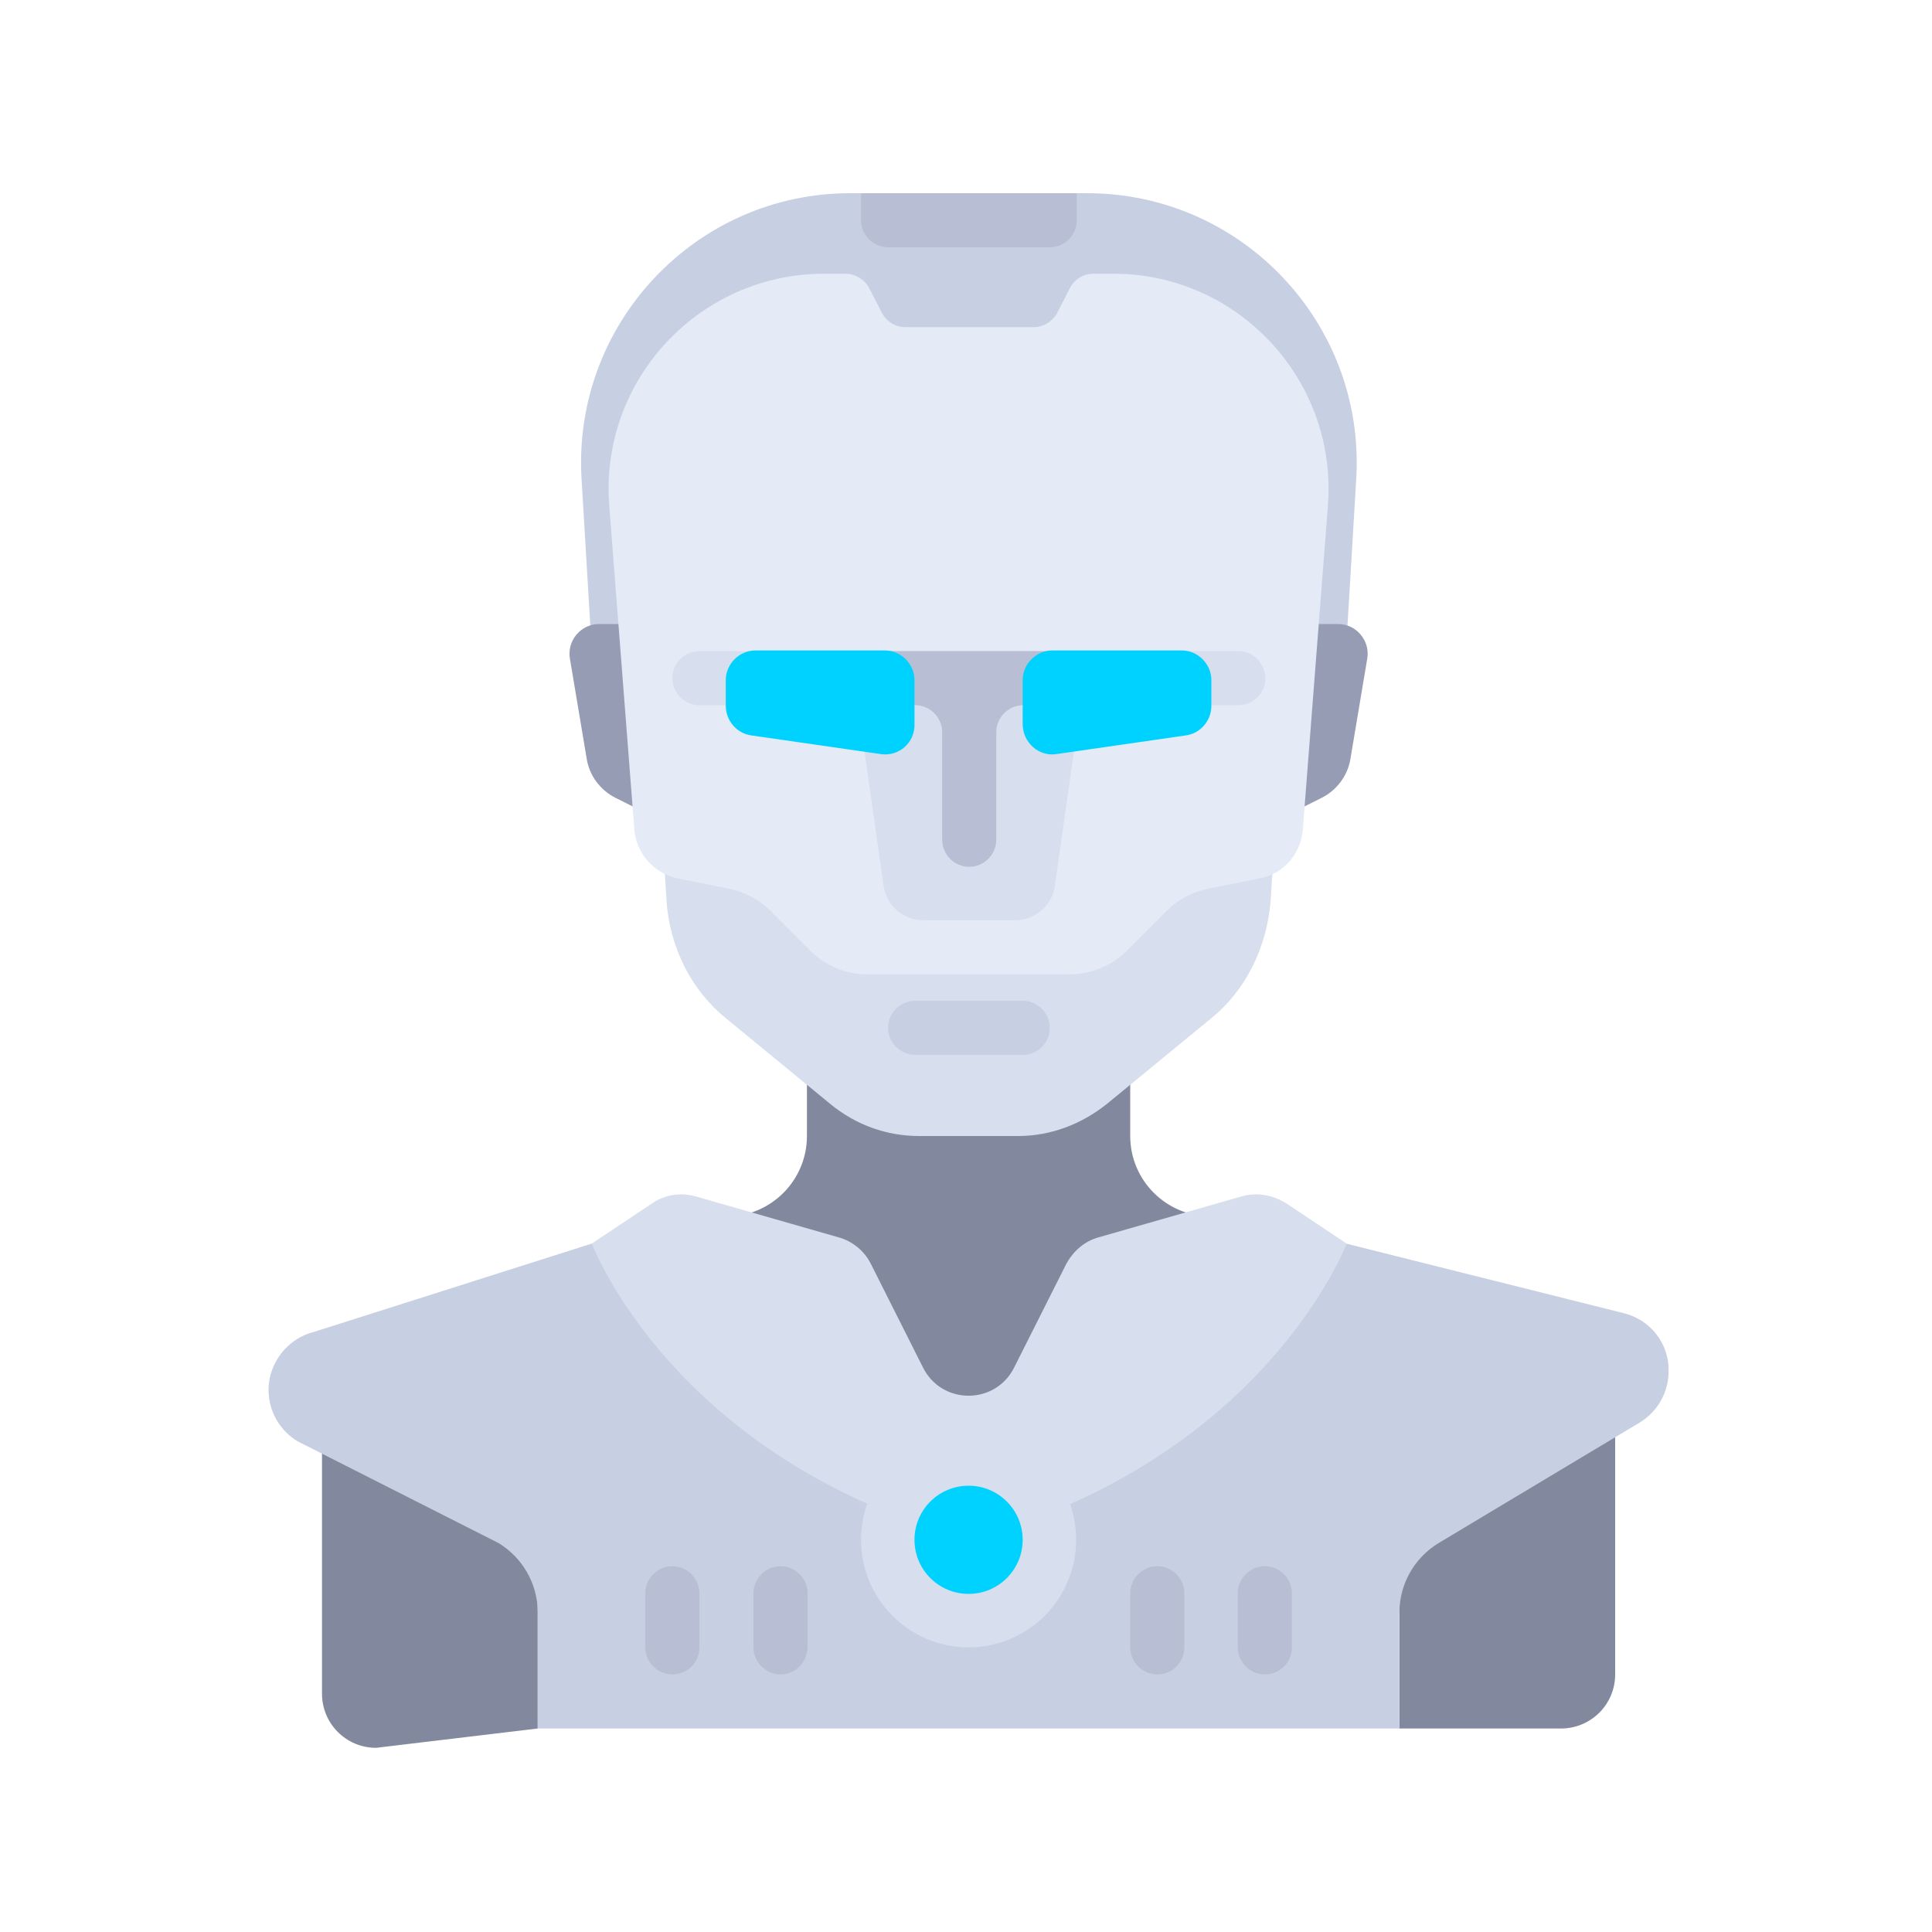 <?xml version="1.0" encoding="utf-8"?>
<!-- Generator: Adobe Illustrator 22.1.0, SVG Export Plug-In . SVG Version: 6.00 Build 0)  -->
<svg version="1.1" id="Layer_1" xmlns="http://www.w3.org/2000/svg" xmlns:xlink="http://www.w3.org/1999/xlink" x="0px" y="0px"
	 viewBox="0 0 300 300" style="enable-background:new 0 0 300 300;" xml:space="preserve">
<style type="text/css">
	.st0{fill:#82889D;}
	.st1{fill:#D7DEED;}
	.st2{fill:#C7CFE2;}
	.st3{fill:#959CB3;}
	.st4{fill:#E4EAF6;}
	.st5{fill:#B8BFD4;}
	.st6{fill:#00D2FF;}
</style>
<g>
	<path class="st0" d="M175.5,176.4v-16.7h-50.2v16.7c0,6.9-5.6,12.5-12.5,12.5l0,0v30.3h75.3v-30.3l0,0
		C181.1,188.9,175.5,183.3,175.5,176.4z"/>
	<path class="st1" d="M103.2,135.1l0.3,4.8c0.5,7.2,3.8,13.8,9.2,18.2l16.2,13.3c4,3.3,8.8,5,13.8,5h15.4c5,0,9.8-1.8,13.8-5
		l16.2-13.3c5.3-4.3,8.6-10.9,9.2-18.2l0.3-4.8H103.2z"/>
	<g>
		<path class="st0" d="M50,221.2V263c0,4.6,3.7,8.4,8.4,8.4l25.1-3v-50.2L50,221.2z"/>
		<path class="st0" d="M217.3,218.2v50.2h25.1c4.6,0,8.4-3.7,8.4-8.4v-41.8H217.3z"/>
	</g>
	<path class="st2" d="M90.3,74.3l1.6,26.8H209l1.6-26.8c1.4-24-17.7-44.3-41.8-44.3H132C108,30,88.9,50.3,90.3,74.3z"/>
	<g>
		<path class="st3" d="M100.2,126.2l-4.6-2.3c-2.4-1.2-4.1-3.5-4.5-6.1l-2.6-15.5c-0.5-2.8,1.7-5.4,4.5-5.4h7.1L100.2,126.2
			L100.2,126.2z"/>
		<path class="st3" d="M200.6,126.2l4.6-2.3c2.4-1.2,4.1-3.5,4.5-6.1l2.6-15.5c0.5-2.8-1.7-5.4-4.5-5.4h-7.1L200.6,126.2
			L200.6,126.2z"/>
	</g>
	<path class="st4" d="M172.9,42.5h-3.1c-1.6,0-3,0.9-3.7,2.3l-1.9,3.7c-0.7,1.4-2.2,2.3-3.7,2.3h-19.9c-1.6,0-3-0.9-3.7-2.3
		l-1.9-3.7c-0.7-1.4-2.2-2.3-3.7-2.3H128c-19.5,0-34.9,16.6-33.4,36l3.9,50.3c0.3,3.7,3,6.8,6.7,7.6l8,1.6c2.4,0.5,4.7,1.7,6.4,3.4
		l6.2,6.2c2.4,2.4,5.5,3.7,8.9,3.7h31.4c3.3,0,6.5-1.3,8.9-3.7l6.2-6.2c1.8-1.8,4-2.9,6.4-3.4l8-1.6c3.7-0.7,6.4-3.8,6.7-7.6
		l3.9-50.3C207.7,59.1,192.3,42.5,172.9,42.5z"/>
	<path class="st1" d="M167.2,113.6l-3.4,23.9c-0.4,3.1-3.1,5.4-6.2,5.4h-14.2c-3.1,0-5.8-2.3-6.2-5.4l-3.4-23.9l4.2-12.5H163
		L167.2,113.6z"/>
	<path class="st2" d="M252.1,203.9L209,193.1h-20.9l-37.6,41.8l-37.6-41.8H91.9l-43.1,13.7c-4.1,1-7.1,4.8-7.1,9
		c0,3.3,1.7,6.3,4.5,8l31.2,15.8c3.8,2.3,6.1,6.4,6.1,10.8v18h66.9h66.9v-18c0-4.4,2.3-8.5,6.1-10.8l31.2-18.7
		c2.8-1.7,4.5-4.7,4.5-8C259.2,208.7,256.3,204.9,252.1,203.9z"/>
	<g>
		<path class="st1" d="M192.7,185.8l-22,6.3c-2.3,0.6-4.1,2.2-5.2,4.3l-8,15.9c-2.9,5.9-11.3,5.9-14.2,0l-8-15.9
			c-1-2.1-2.9-3.7-5.2-4.3l-22-6.3c-2.4-0.7-4.9-0.3-6.9,1.1l-9.3,6.2c0,0,12.5,33.5,58.6,46c46-12.5,58.6-46,58.6-46l-9.3-6.2
			C197.6,185.5,195.1,185.1,192.7,185.8z"/>
		<path class="st1" d="M108.6,109.5h9.3v-8.4h-9.3c-2.3,0-4.2,1.9-4.2,4.2l0,0C104.4,107.6,106.3,109.5,108.6,109.5z"/>
		<path class="st1" d="M192.3,101.1h-9.3v8.4h9.3c2.3,0,4.2-1.9,4.2-4.2l0,0C196.4,103,194.6,101.1,192.3,101.1z"/>
	</g>
	<path class="st5" d="M133.7,109.5h8.4c2.3,0,4.2,1.9,4.2,4.2v16.7c0,2.3,1.9,4.2,4.2,4.2l0,0c2.3,0,4.2-1.9,4.2-4.2v-16.7
		c0-2.3,1.9-4.2,4.2-4.2h8.4v-8.4h-33.5L133.7,109.5L133.7,109.5z"/>
	<g>
		<path class="st6" d="M136.8,117.1l-20.1-2.9c-2.3-0.3-4-2.3-4-4.6v-4c0-2.5,2.1-4.6,4.6-4.6h20.1c2.5,0,4.6,2.1,4.6,4.6v6.8
			C142.1,115.3,139.6,117.5,136.8,117.1z"/>
		<path class="st6" d="M164,117.1l20.1-2.9c2.3-0.3,4-2.3,4-4.6v-4c0-2.5-2.1-4.6-4.6-4.6h-20.1c-2.5,0-4.6,2.1-4.6,4.6v6.8
			C158.8,115.3,161.3,117.5,164,117.1z"/>
	</g>
	<path class="st2" d="M158.8,163.8h-16.7c-2.3,0-4.2-1.9-4.2-4.2l0,0c0-2.3,1.9-4.2,4.2-4.2h16.7c2.3,0,4.2,1.9,4.2,4.2l0,0
		C163,162,161.1,163.8,158.8,163.8z"/>
	<circle class="st1" cx="150.4" cy="239.1" r="16.7"/>
	<circle class="st6" cx="150.4" cy="239.1" r="8.4"/>
	<g>
		<path class="st5" d="M121.2,260L121.2,260c-2.3,0-4.2-1.9-4.2-4.2v-8.4c0-2.3,1.9-4.2,4.2-4.2l0,0c2.3,0,4.2,1.9,4.2,4.2v8.4
			C125.3,258.2,123.5,260,121.2,260z"/>
		<path class="st5" d="M104.4,260L104.4,260c-2.3,0-4.2-1.9-4.2-4.2v-8.4c0-2.3,1.9-4.2,4.2-4.2l0,0c2.3,0,4.2,1.9,4.2,4.2v8.4
			C108.6,258.2,106.7,260,104.4,260z"/>
		<path class="st5" d="M196.4,260L196.4,260c-2.3,0-4.2-1.9-4.2-4.2v-8.4c0-2.3,1.9-4.2,4.2-4.2l0,0c2.3,0,4.2,1.9,4.2,4.2v8.4
			C200.6,258.2,198.7,260,196.4,260z"/>
		<path class="st5" d="M179.7,260L179.7,260c-2.3,0-4.2-1.9-4.2-4.2v-8.4c0-2.3,1.9-4.2,4.2-4.2l0,0c2.3,0,4.2,1.9,4.2,4.2v8.4
			C183.9,258.2,182,260,179.7,260z"/>
		<path class="st5" d="M163,38.4h-25.1c-2.3,0-4.2-1.9-4.2-4.2V30h33.5v4.2C167.2,36.5,165.3,38.4,163,38.4z"/>
	</g>
</g>
</svg>
